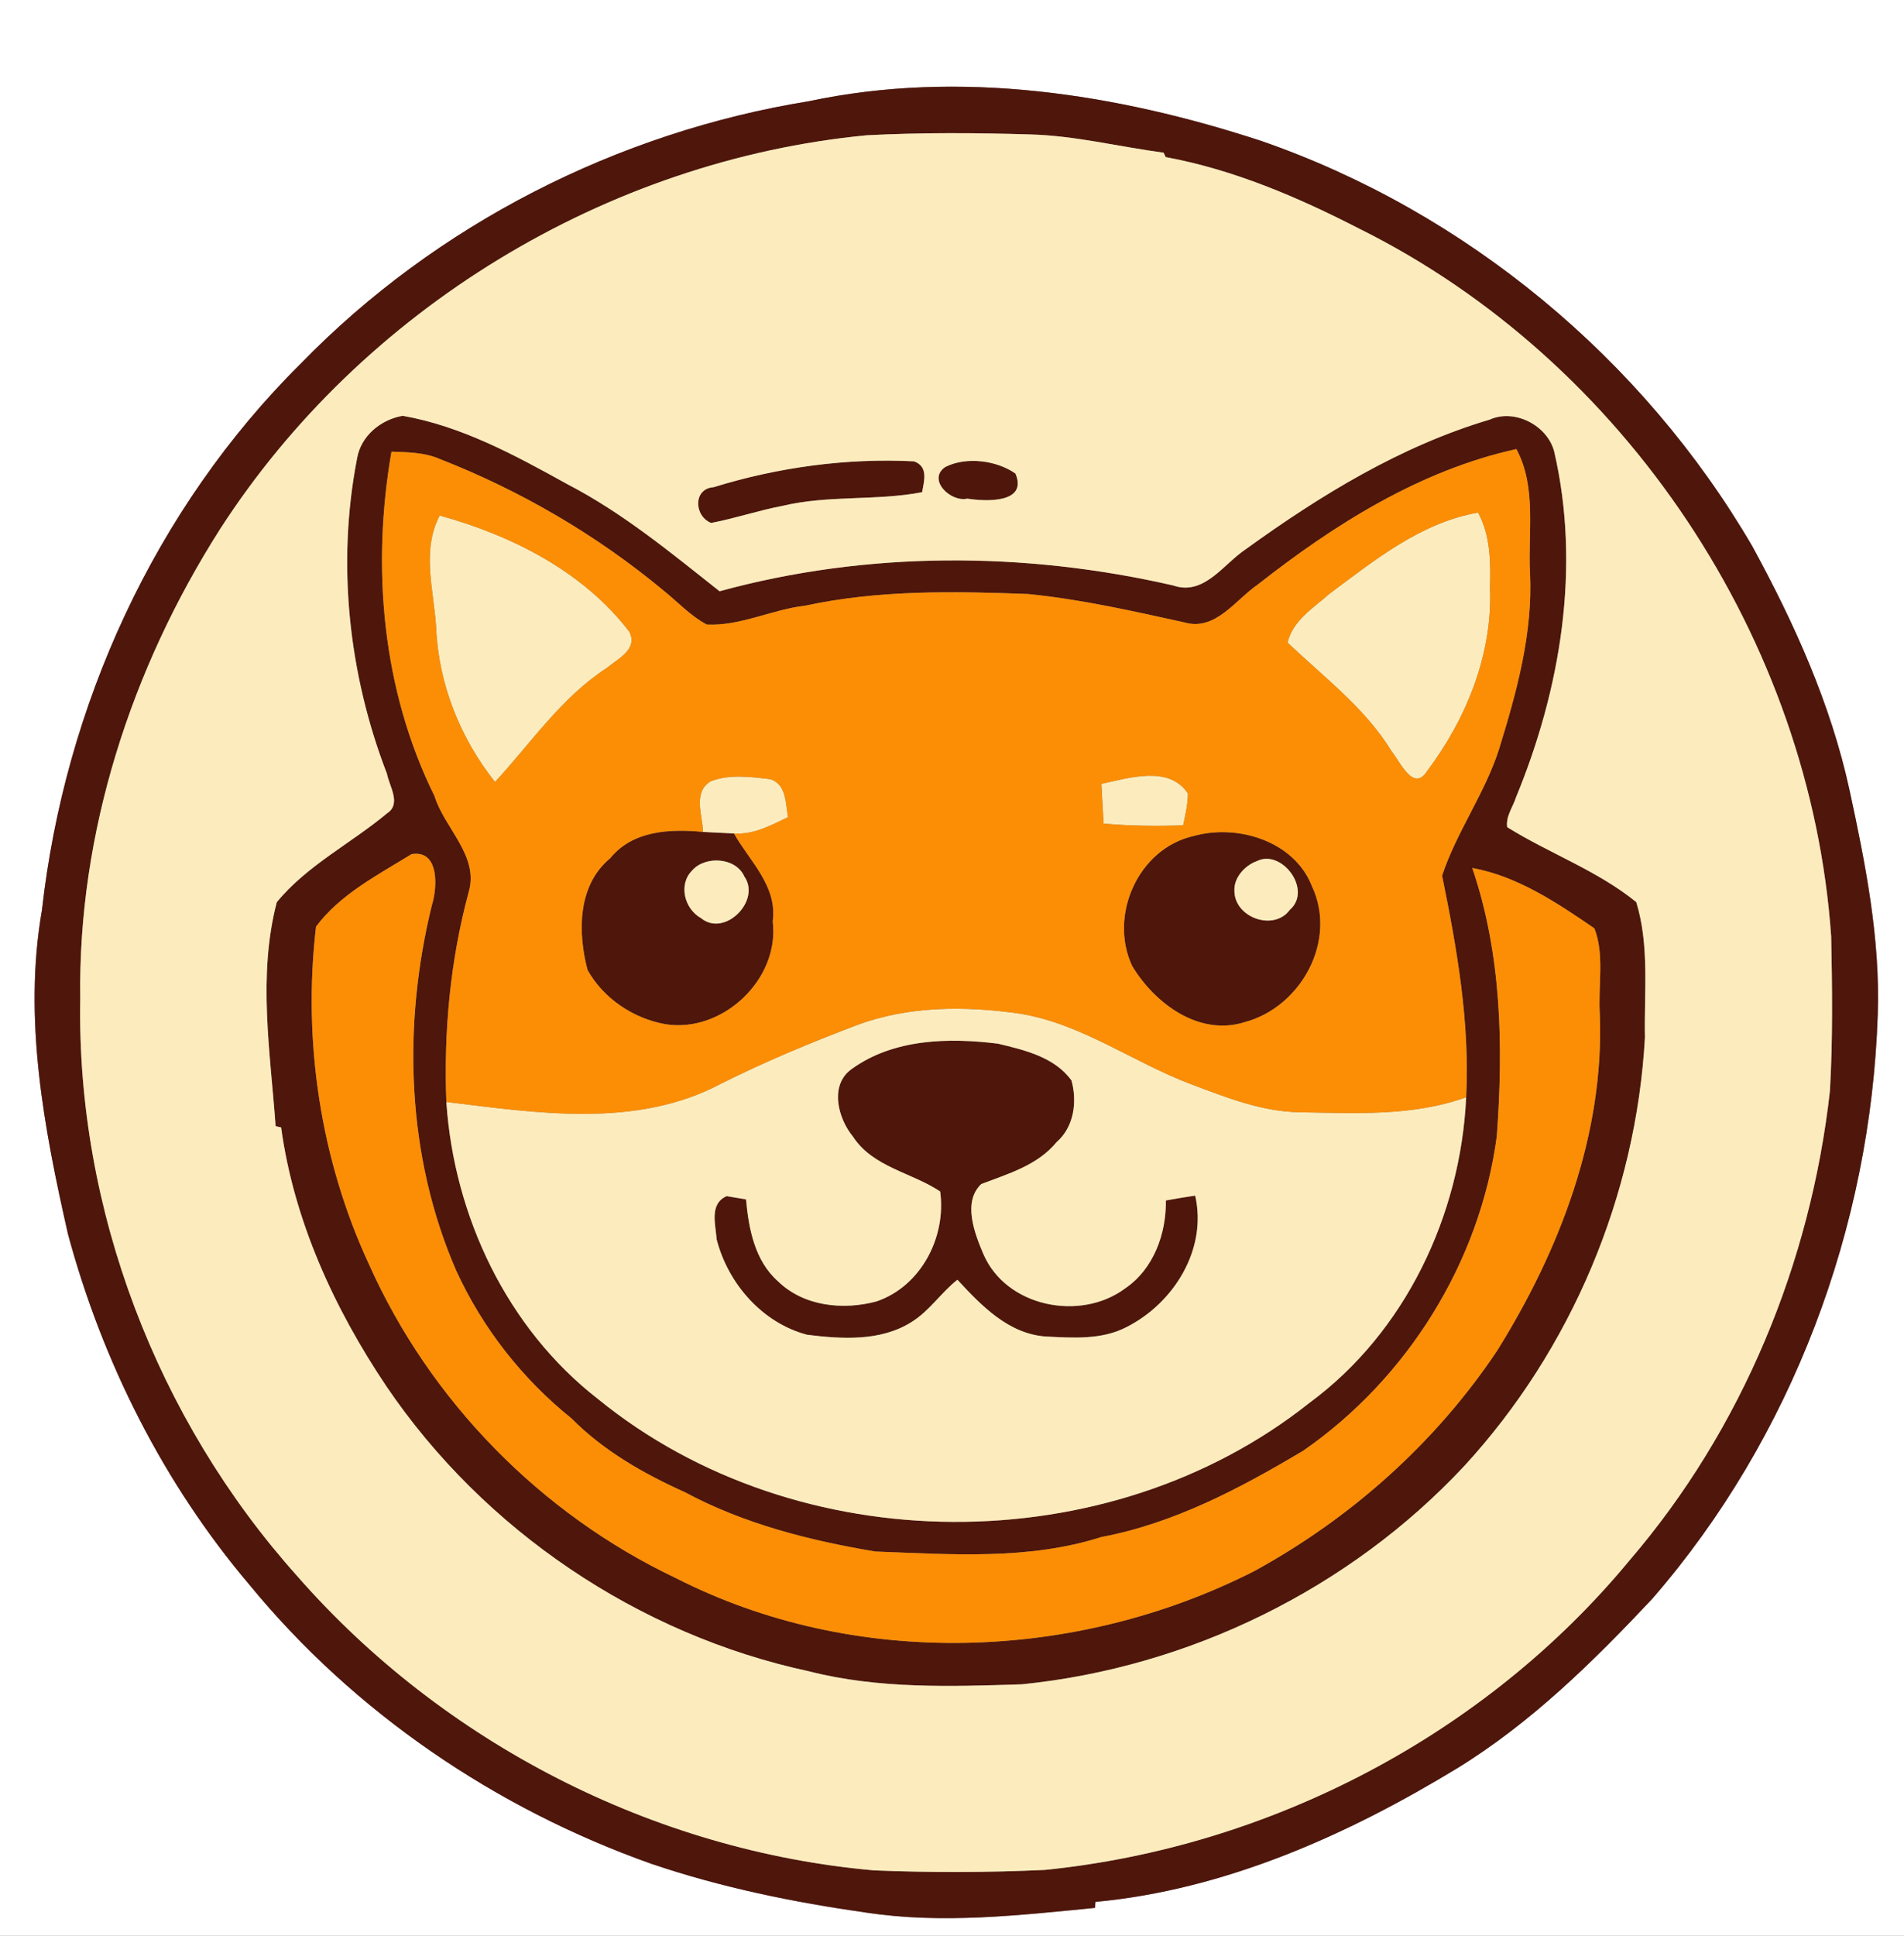 <?xml version="1.0" encoding="UTF-8" ?>
<!DOCTYPE svg PUBLIC "-//W3C//DTD SVG 1.1//EN" "http://www.w3.org/Graphics/SVG/1.1/DTD/svg11.dtd">
<svg width="246pt" height="250pt" viewBox="0 0 246 250" version="1.1" xmlns="http://www.w3.org/2000/svg">
<rect x="0" y="0" width="246" height="250" fill="#808080" stroke="none"/>
<g id="#ffffffff">
<path fill="#ffffff" opacity="1.00" d=" M 0.00 0.00 L 246.00 0.00 L 246.00 250.00 L 0.00 250.00 L 0.00 0.00 M 104.52 13.07 C 79.82 17.07 56.39 28.96 38.91 46.91 C 19.99 65.64 8.38 91.18 5.42 117.54 C 2.97 131.54 5.69 145.75 8.79 159.41 C 13.25 175.93 21.16 191.63 32.24 204.69 C 45.79 221.19 64.05 233.58 84.13 240.70 C 93.16 243.77 102.54 245.68 111.97 247.02 C 121.78 248.50 131.69 247.36 141.48 246.40 C 141.49 246.21 141.51 245.82 141.53 245.63 C 158.27 244.07 174.06 237.02 188.31 228.35 C 197.83 222.49 205.85 214.60 213.46 206.50 C 231.54 185.70 241.72 158.46 242.61 130.99 C 242.94 121.21 241.02 111.55 238.96 102.04 C 236.54 90.92 231.82 80.47 226.39 70.53 C 212.27 46.35 189.41 27.36 162.92 18.19 C 144.22 12.07 123.99 8.94 104.52 13.07 Z" />
</g>
<g id="#4f160bff">
<path fill="#4f160b" opacity="1.00" d=" M 104.52 13.07 C 123.99 8.94 144.22 12.07 162.92 18.19 C 189.41 27.36 212.27 46.35 226.39 70.53 C 231.82 80.47 236.54 90.92 238.96 102.04 C 241.02 111.55 242.94 121.21 242.61 130.99 C 241.72 158.46 231.54 185.70 213.46 206.50 C 205.85 214.60 197.83 222.49 188.31 228.35 C 174.06 237.02 158.27 244.07 141.53 245.63 C 141.51 245.82 141.49 246.21 141.48 246.40 C 131.69 247.36 121.78 248.50 111.97 247.02 C 102.54 245.68 93.16 243.77 84.13 240.70 C 64.05 233.58 45.79 221.19 32.24 204.69 C 21.16 191.63 13.25 175.93 8.79 159.41 C 5.69 145.75 2.97 131.54 5.42 117.54 C 8.38 91.18 19.99 65.64 38.91 46.91 C 56.39 28.96 79.82 17.07 104.52 13.07 M 28.42 68.36 C 16.96 86.34 10.05 107.58 10.37 129.00 C 9.88 156.18 20.29 183.34 38.41 203.56 C 57.24 225.07 84.45 239.06 112.95 241.56 C 120.29 241.86 127.65 241.84 134.99 241.50 C 164.07 238.57 191.89 224.08 210.54 201.52 C 225.10 184.57 233.96 163.03 236.43 140.88 C 236.81 134.25 236.73 127.59 236.59 120.95 C 233.93 82.64 209.99 46.58 175.55 29.50 C 167.65 25.45 159.39 21.91 150.61 20.29 C 150.54 20.15 150.41 19.86 150.34 19.72 C 144.55 18.95 138.85 17.50 132.99 17.36 C 126.00 17.15 118.99 17.11 112.00 17.47 C 78.38 20.69 46.72 39.96 28.42 68.36 Z" />
<path fill="#4f160b" opacity="1.00" d=" M 46.13 59.22 C 46.62 56.29 49.20 54.19 52.03 53.70 C 59.66 55.04 66.58 58.81 73.28 62.52 C 80.45 66.23 86.67 71.38 92.97 76.36 C 112.02 71.15 132.37 71.21 151.57 75.61 C 155.57 76.99 158.03 72.88 160.93 70.95 C 170.60 63.96 180.98 57.60 192.48 54.19 C 195.71 52.74 199.95 54.96 200.81 58.34 C 204.26 73.24 201.65 88.96 195.88 102.95 C 195.48 104.22 194.53 105.43 194.73 106.83 C 200.18 110.22 206.44 112.46 211.41 116.51 C 213.14 122.16 212.41 128.18 212.53 134.00 C 211.39 154.39 203.04 174.25 189.22 189.30 C 174.39 205.20 153.64 215.36 132.02 217.53 C 122.84 217.83 113.50 218.14 104.52 215.85 C 82.50 211.12 62.52 197.65 49.90 179.01 C 43.17 168.98 37.97 157.65 36.32 145.61 C 36.14 145.57 35.79 145.48 35.61 145.44 C 34.92 135.85 33.28 126.02 35.76 116.52 C 39.65 111.77 45.35 108.93 50.02 105.03 C 51.88 103.82 50.30 101.54 49.99 99.92 C 45.02 87.05 43.50 72.77 46.13 59.22 M 50.58 58.33 C 47.99 73.26 49.36 89.10 56.13 102.79 C 57.43 107.01 61.96 110.54 60.54 115.27 C 58.17 124.08 57.32 133.22 57.67 142.32 C 58.66 157.07 65.50 171.55 77.27 180.69 C 103.03 201.67 143.18 201.84 169.18 181.18 C 181.58 172.06 188.72 156.93 189.43 141.71 C 189.92 132.05 188.24 122.50 186.32 113.09 C 188.19 107.42 191.87 102.45 193.69 96.72 C 195.96 89.36 198.06 81.78 197.68 74.00 C 197.40 68.67 198.56 62.92 195.92 58.00 C 183.49 60.73 172.39 67.73 162.49 75.51 C 159.60 77.49 157.04 81.53 153.05 80.39 C 146.37 78.92 139.67 77.40 132.85 76.72 C 123.22 76.35 113.49 76.18 104.01 78.23 C 99.72 78.72 95.68 80.87 91.32 80.66 C 89.21 79.55 87.58 77.75 85.73 76.27 C 77.09 69.09 67.24 63.35 56.77 59.26 C 54.82 58.42 52.67 58.41 50.58 58.33 M 40.83 119.68 C 39.10 134.46 41.40 149.80 47.69 163.32 C 55.56 180.93 69.86 195.52 87.28 203.79 C 110.44 215.61 139.01 214.61 162.01 202.93 C 174.54 196.09 185.50 186.32 193.44 174.43 C 201.52 161.48 207.29 146.48 206.70 131.00 C 206.45 127.34 207.34 123.34 206.00 119.90 C 201.20 116.61 196.06 113.16 190.22 112.10 C 194.02 123.25 194.24 135.12 193.39 146.75 C 191.22 163.00 181.83 178.05 168.38 187.36 C 160.24 192.21 151.70 196.74 142.29 198.51 C 132.86 201.52 122.83 200.74 113.09 200.38 C 104.60 198.96 96.10 196.81 88.47 192.71 C 83.13 190.31 78.00 187.38 73.85 183.20 C 67.47 178.07 62.32 171.50 58.92 164.05 C 52.51 149.27 51.98 132.47 55.79 116.94 C 56.52 114.64 56.79 109.72 53.18 110.31 C 48.83 112.99 43.91 115.52 40.83 119.68 Z" />
<path fill="#4f160b" opacity="1.00" d=" M 92.20 62.92 C 100.53 60.35 109.37 59.14 118.09 59.58 C 119.97 60.25 119.40 62.10 119.14 63.57 C 113.18 64.71 107.03 63.92 101.12 65.33 C 98.00 65.92 94.99 66.95 91.88 67.54 C 89.68 66.68 89.51 63.11 92.20 62.92 Z" />
<path fill="#4f160b" opacity="1.00" d=" M 122.15 60.30 C 124.81 58.96 128.75 59.43 131.20 61.16 C 132.83 65.02 127.38 64.78 124.99 64.40 C 122.79 64.90 119.74 61.90 122.15 60.30 Z" />
<path fill="#4f160b" opacity="1.00" d=" M 78.84 110.84 C 81.75 107.24 86.58 107.04 90.83 107.44 C 92.16 107.50 93.49 107.59 94.83 107.64 C 96.87 111.25 100.46 114.43 99.84 119.00 C 100.76 126.47 93.37 133.44 85.99 132.28 C 81.85 131.55 77.96 128.96 75.91 125.27 C 74.63 120.42 74.61 114.33 78.84 110.84 M 89.45 112.40 C 87.60 114.22 88.43 117.39 90.58 118.58 C 93.61 121.08 98.36 116.34 96.17 113.20 C 95.06 110.70 91.11 110.51 89.45 112.40 Z" />
<path fill="#4f160b" opacity="1.00" d=" M 154.26 107.96 C 159.90 106.39 167.21 108.62 169.49 114.42 C 172.83 121.46 168.12 130.04 160.85 132.00 C 154.94 133.89 149.21 129.61 146.29 124.78 C 143.21 118.26 147.05 109.55 154.26 107.96 M 162.38 111.22 C 160.86 111.76 159.42 113.33 159.49 115.00 C 159.44 118.50 164.59 120.34 166.65 117.50 C 169.61 114.93 165.59 109.59 162.38 111.22 Z" />
<path fill="#4f160b" opacity="1.00" d=" M 110.06 138.05 C 115.47 134.15 122.57 134.00 128.94 134.79 C 132.37 135.61 136.27 136.52 138.44 139.55 C 139.20 142.30 138.76 145.56 136.51 147.51 C 134.05 150.51 130.26 151.59 126.78 152.92 C 124.35 155.23 125.91 159.26 127.05 161.95 C 129.99 168.81 139.60 170.70 145.38 166.39 C 149.05 163.89 150.69 159.34 150.63 155.04 C 151.89 154.81 153.15 154.60 154.42 154.41 C 156.01 161.35 151.65 168.31 145.56 171.39 C 142.35 173.07 138.57 172.79 135.07 172.61 C 130.27 172.25 126.77 168.60 123.70 165.28 C 121.60 166.93 120.11 169.28 117.82 170.71 C 113.82 173.27 108.76 172.95 104.25 172.38 C 98.47 170.84 94.05 165.76 92.59 160.06 C 92.46 158.13 91.61 155.47 93.89 154.48 C 94.51 154.59 95.76 154.79 96.39 154.90 C 96.73 158.69 97.52 162.84 100.52 165.48 C 103.85 168.73 108.96 169.24 113.27 168.07 C 119.01 166.10 122.28 159.75 121.47 153.88 C 117.79 151.42 112.79 150.76 110.20 146.79 C 108.25 144.43 107.13 140.09 110.06 138.05 Z" />
</g>
<g id="#fcecbdff">
<path fill="#fcecbd" opacity="1.00" d=" M 28.42 68.36 C 46.72 39.96 78.38 20.69 112.00 17.47 C 118.99 17.11 126.00 17.15 132.99 17.36 C 138.85 17.50 144.55 18.95 150.34 19.72 C 150.41 19.86 150.54 20.15 150.61 20.29 C 159.39 21.91 167.65 25.45 175.55 29.50 C 209.99 46.58 233.93 82.64 236.59 120.95 C 236.73 127.59 236.81 134.25 236.43 140.88 C 233.96 163.03 225.10 184.57 210.54 201.52 C 191.89 224.08 164.07 238.57 134.99 241.50 C 127.65 241.84 120.29 241.86 112.95 241.56 C 84.45 239.06 57.24 225.07 38.41 203.56 C 20.29 183.34 9.88 156.18 10.37 129.00 C 10.05 107.58 16.96 86.34 28.42 68.36 M 46.13 59.22 C 43.50 72.77 45.02 87.05 49.99 99.92 C 50.30 101.54 51.88 103.82 50.02 105.03 C 45.35 108.93 39.65 111.77 35.76 116.52 C 33.28 126.02 34.92 135.85 35.61 145.44 C 35.79 145.48 36.14 145.57 36.32 145.61 C 37.97 157.65 43.17 168.98 49.90 179.01 C 62.52 197.65 82.50 211.12 104.52 215.85 C 113.50 218.14 122.84 217.83 132.02 217.53 C 153.64 215.36 174.39 205.20 189.22 189.30 C 203.04 174.25 211.39 154.39 212.53 134.00 C 212.41 128.18 213.14 122.16 211.41 116.51 C 206.44 112.46 200.18 110.22 194.73 106.83 C 194.53 105.43 195.48 104.22 195.88 102.95 C 201.65 88.96 204.26 73.24 200.81 58.34 C 199.95 54.96 195.71 52.74 192.48 54.19 C 180.98 57.60 170.60 63.96 160.93 70.95 C 158.03 72.88 155.57 76.99 151.57 75.61 C 132.37 71.21 112.02 71.15 92.97 76.36 C 86.67 71.38 80.45 66.23 73.28 62.52 C 66.58 58.81 59.66 55.04 52.03 53.70 C 49.20 54.19 46.62 56.29 46.13 59.22 M 92.20 62.92 C 89.51 63.11 89.68 66.68 91.88 67.54 C 94.99 66.95 98.00 65.92 101.12 65.33 C 107.03 63.92 113.18 64.71 119.14 63.57 C 119.40 62.10 119.97 60.25 118.09 59.58 C 109.37 59.14 100.53 60.35 92.20 62.92 M 122.15 60.30 C 119.74 61.90 122.79 64.90 124.99 64.40 C 127.38 64.78 132.83 65.02 131.20 61.16 C 128.75 59.43 124.81 58.96 122.15 60.30 Z" />
<path fill="#fcecbd" opacity="1.00" d=" M 171.76 76.69 C 177.61 72.34 183.58 67.49 190.97 66.20 C 192.61 69.22 192.59 72.68 192.51 76.02 C 192.84 84.52 189.45 92.84 184.41 99.55 C 182.64 102.39 180.93 98.43 179.81 97.05 C 176.38 91.42 171.04 87.47 166.36 82.99 C 167.00 80.16 169.71 78.50 171.76 76.69 Z" />
<path fill="#fcecbd" opacity="1.00" d=" M 56.81 66.58 C 66.08 69.14 75.37 73.80 81.31 81.59 C 82.47 83.85 79.81 85.10 78.38 86.28 C 72.53 90.08 68.62 95.95 63.96 100.99 C 59.46 95.36 56.64 88.27 56.35 81.05 C 56.06 76.24 54.42 71.13 56.81 66.58 Z" />
<path fill="#fcecbd" opacity="1.00" d=" M 91.81 100.91 C 94.22 99.96 97.00 100.33 99.53 100.63 C 101.64 101.32 101.48 103.75 101.82 105.53 C 99.62 106.59 97.36 107.83 94.83 107.64 C 93.49 107.59 92.16 107.50 90.83 107.44 C 90.77 105.27 89.48 102.35 91.81 100.91 Z" />
<path fill="#fcecbd" opacity="1.00" d=" M 142.30 101.24 C 145.86 100.47 151.05 98.80 153.48 102.48 C 153.48 103.87 153.14 105.23 152.87 106.59 C 149.44 106.71 146.01 106.67 142.59 106.37 C 142.48 104.66 142.40 102.95 142.30 101.24 Z" />
<path fill="#fcecbd" opacity="1.00" d=" M 162.38 111.22 C 165.59 109.59 169.61 114.93 166.65 117.50 C 164.59 120.34 159.44 118.50 159.49 115.00 C 159.42 113.33 160.86 111.76 162.38 111.22 Z" />
<path fill="#fcecbd" opacity="1.00" d=" M 89.45 112.40 C 91.11 110.51 95.06 110.70 96.17 113.20 C 98.36 116.34 93.61 121.08 90.58 118.58 C 88.43 117.39 87.60 114.22 89.45 112.40 Z" />
<path fill="#fcecbd" opacity="1.00" d=" M 110.62 132.43 C 117.35 129.89 124.77 129.90 131.81 130.92 C 139.80 132.23 146.42 137.22 153.87 140.02 C 158.41 141.73 163.03 143.58 167.95 143.65 C 175.14 143.76 182.55 144.20 189.43 141.71 C 188.72 156.93 181.58 172.06 169.18 181.18 C 143.18 201.84 103.03 201.67 77.27 180.69 C 65.50 171.55 58.66 157.07 57.67 142.32 C 69.40 143.74 82.22 145.77 93.13 139.97 C 98.81 137.13 104.68 134.68 110.62 132.43 M 110.06 138.05 C 107.13 140.09 108.25 144.43 110.20 146.79 C 112.79 150.76 117.79 151.42 121.47 153.88 C 122.28 159.75 119.01 166.10 113.27 168.07 C 108.96 169.24 103.85 168.73 100.52 165.48 C 97.52 162.84 96.73 158.69 96.39 154.90 C 95.76 154.79 94.51 154.59 93.89 154.48 C 91.61 155.47 92.46 158.13 92.59 160.06 C 94.05 165.76 98.47 170.84 104.25 172.38 C 108.76 172.95 113.82 173.27 117.82 170.71 C 120.11 169.28 121.60 166.93 123.70 165.28 C 126.77 168.60 130.27 172.25 135.07 172.61 C 138.57 172.79 142.35 173.07 145.56 171.39 C 151.65 168.31 156.01 161.35 154.42 154.41 C 153.15 154.60 151.89 154.81 150.63 155.04 C 150.69 159.34 149.05 163.89 145.38 166.39 C 139.60 170.70 129.99 168.81 127.05 161.95 C 125.91 159.26 124.35 155.23 126.78 152.92 C 130.26 151.59 134.05 150.51 136.51 147.51 C 138.76 145.56 139.20 142.30 138.44 139.55 C 136.27 136.52 132.37 135.61 128.94 134.79 C 122.57 134.00 115.47 134.15 110.06 138.05 Z" />
</g>
<g id="#fc8e05ff">
<path fill="#fc8e05" opacity="1.00" d=" M 50.58 58.33 C 52.67 58.41 54.82 58.42 56.77 59.26 C 67.24 63.35 77.09 69.09 85.73 76.27 C 87.58 77.75 89.21 79.55 91.32 80.66 C 95.68 80.87 99.72 78.72 104.01 78.23 C 113.49 76.18 123.22 76.35 132.85 76.72 C 139.67 77.40 146.37 78.92 153.05 80.39 C 157.04 81.53 159.60 77.49 162.49 75.51 C 172.39 67.73 183.49 60.73 195.92 58.00 C 198.56 62.92 197.40 68.67 197.68 74.00 C 198.06 81.78 195.96 89.36 193.69 96.72 C 191.87 102.45 188.19 107.42 186.32 113.09 C 188.24 122.50 189.92 132.05 189.43 141.71 C 182.55 144.20 175.14 143.76 167.95 143.65 C 163.03 143.58 158.41 141.73 153.87 140.02 C 146.42 137.22 139.80 132.23 131.81 130.92 C 124.77 129.90 117.35 129.89 110.62 132.43 C 104.68 134.68 98.81 137.13 93.13 139.97 C 82.22 145.77 69.40 143.74 57.67 142.32 C 57.32 133.22 58.17 124.08 60.54 115.27 C 61.96 110.54 57.43 107.01 56.13 102.79 C 49.36 89.10 47.99 73.26 50.58 58.33 M 171.76 76.69 C 169.71 78.50 167.00 80.16 166.36 82.99 C 171.04 87.47 176.38 91.42 179.81 97.05 C 180.93 98.43 182.64 102.39 184.41 99.55 C 189.45 92.84 192.84 84.52 192.51 76.02 C 192.59 72.68 192.61 69.22 190.97 66.20 C 183.58 67.49 177.61 72.34 171.76 76.69 M 56.81 66.58 C 54.42 71.13 56.06 76.24 56.35 81.05 C 56.64 88.27 59.46 95.36 63.96 100.99 C 68.62 95.95 72.53 90.08 78.38 86.28 C 79.81 85.10 82.47 83.85 81.31 81.59 C 75.37 73.80 66.08 69.14 56.81 66.58 M 91.81 100.91 C 89.48 102.35 90.77 105.27 90.83 107.44 C 86.58 107.04 81.75 107.24 78.84 110.84 C 74.61 114.33 74.63 120.42 75.91 125.27 C 77.96 128.96 81.85 131.55 85.99 132.28 C 93.37 133.44 100.76 126.47 99.84 119.00 C 100.46 114.43 96.87 111.25 94.83 107.64 C 97.36 107.83 99.62 106.59 101.82 105.53 C 101.48 103.75 101.64 101.32 99.53 100.63 C 97.00 100.33 94.22 99.96 91.81 100.91 M 142.30 101.24 C 142.40 102.95 142.48 104.66 142.59 106.37 C 146.01 106.67 149.44 106.71 152.87 106.59 C 153.14 105.23 153.48 103.87 153.48 102.48 C 151.05 98.80 145.86 100.47 142.30 101.24 M 154.26 107.96 C 147.05 109.55 143.21 118.26 146.29 124.78 C 149.21 129.61 154.94 133.89 160.85 132.00 C 168.12 130.04 172.83 121.46 169.49 114.42 C 167.21 108.62 159.90 106.39 154.26 107.96 Z" />
<path fill="#fc8e05" opacity="1.00" d=" M 40.83 119.68 C 43.91 115.52 48.83 112.99 53.18 110.31 C 56.79 109.72 56.52 114.64 55.79 116.94 C 51.98 132.47 52.51 149.27 58.92 164.05 C 62.32 171.50 67.47 178.07 73.85 183.20 C 78.00 187.38 83.13 190.31 88.47 192.71 C 96.10 196.81 104.60 198.96 113.09 200.38 C 122.83 200.74 132.86 201.52 142.29 198.51 C 151.70 196.74 160.24 192.21 168.38 187.36 C 181.83 178.05 191.22 163.00 193.39 146.75 C 194.24 135.12 194.02 123.25 190.22 112.10 C 196.06 113.16 201.20 116.61 206.00 119.90 C 207.34 123.34 206.45 127.34 206.70 131.00 C 207.29 146.48 201.52 161.48 193.44 174.43 C 185.50 186.32 174.54 196.09 162.01 202.93 C 139.01 214.61 110.44 215.61 87.28 203.79 C 69.86 195.52 55.56 180.93 47.69 163.32 C 41.40 149.80 39.10 134.46 40.83 119.68 Z" />
</g>
</svg>
